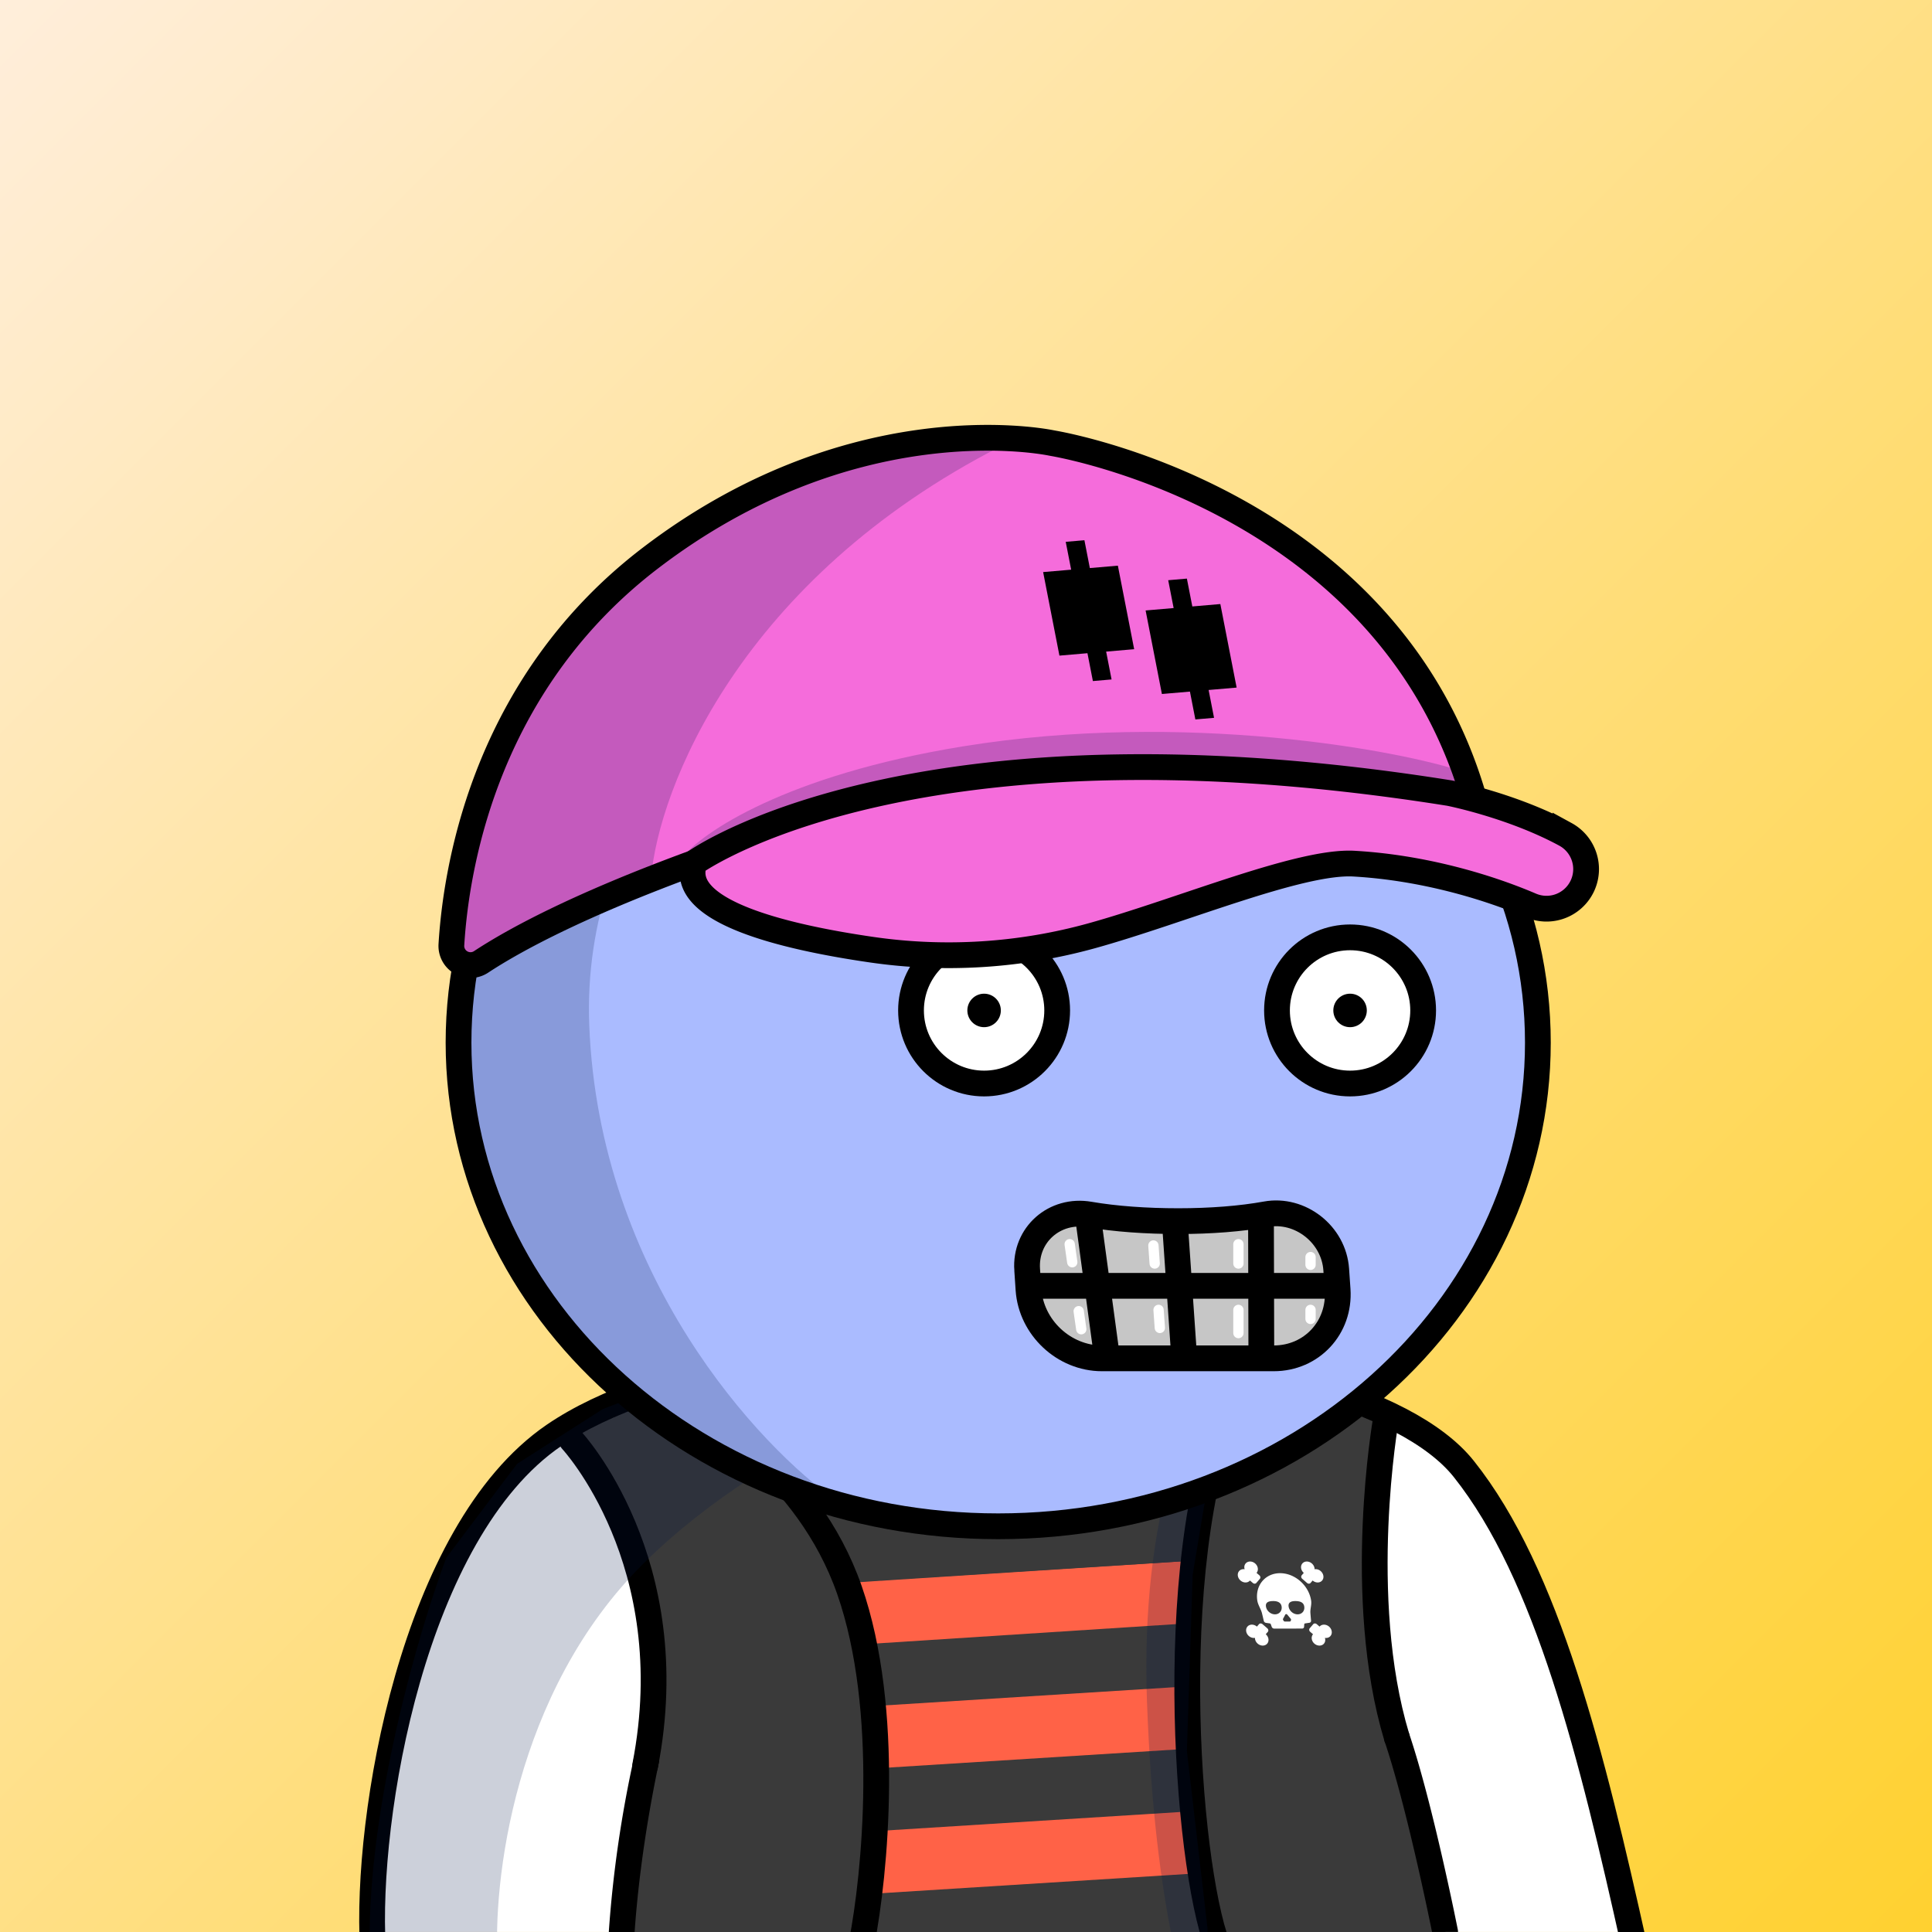 <svg
      xmlns="http://www.w3.org/2000/svg"
      preserveAspectRatio="xMidYMin meet"
      fill="none"
      viewBox="0 0 1500 1500"
    >
      <rect x="0" y="0" width="1500" height="1500" fill="#808080" stroke="none"/>
      <g>
      <path fill="url(#prefix__paint0_linear_53_28789)" d="M0 0h1500v1500H0z"/><defs><linearGradient id="prefix__paint0_linear_53_28789" x1="1500" y1="1500" x2="0" y2="0" gradientUnits="userSpaceOnUse"><stop stop-color="#FFD130"/><stop offset="1" stop-color="#FFEEDB"/></linearGradient></defs>
      <g clip-path="url(#prefix__clip0_53_28027)"><path d="M1263.01 1499.96H289.359l3.73-66.49 19.17-110.35 44.75-122.16 57.62-74.7s8.91-6.18 25.4-15.74l.69-.4c2.23-1.28 4.59-2.63 7.08-4 5.32-3 11.25-6.21 17.74-9.61 8.63-4.53 18.26-9.36 28.83-14.36a846.463 846.463 0 0123.12-10.48C582.179 1043.54 729.5 1044 729.5 1044s172.289-4.59 321.76 45.2l2.09.7.4.14c6.27 2.12 12.47 4.37 18.62 6.75l.8.31c153.18 59.64 189.84 402.86 189.84 402.86z" fill="#fff"/><path d="M1122.49 1500.15H481.749v-.15l14.26-99.61 5.49-43.36 5.83-46.12.08-.62s0-.35-.05-1c-.34-6.9-2.63-47.85-11.23-88.85-5.76-27.45-21.34-61.93-34-79.23a64.05 64.05 0 01-7.18-5.52c-4.61-4.06-10-10-11.26-16.21-.141-.66-.231-1.33-.27-2-.25-3.92 1.24-7.92 5.6-11.65 3-2.6 7.42-5.06 13.57-7.29 13.54-4.91 34.74-21.75 49.37-14.95 16.54-.44 17.92-6.23 17.92-6.23s51.48-42.92 103.31-21.86c9.67 3.93 132.501-14.64 143.811-11 43.185 13.79 85.69 9.59 131 11 0 0 7 13.96 52.02 6.72h.1c2.2-.35 4.22-.69 6-1l1.71-1 20.17 1.28 50.37 24.43 10.37-.86c4.11.15 15.08 6.54 18.38 9 3.77 2.73.59 16.3 2.92 24a58.808 58.808 0 012.29 16.68c.34 34.95-5.11 82.86-5.51 86.42v.76l3.43 56.54v.27l14 60.42 12.76 55 25.34 105.67.14.32z" fill="#3A3A3A"/><path d="M931.729 1453.59l-250.3 15.73-6.24 30.61 272.54.12-16-46.46z" fill="#3A3A3A"/><path d="M978.109 1248.18c.567 1.23 1.153 2.51 1.543 3.79.16.53 1.048 4.34 1.533 6.43.1.4.316.77.621 1.05.306.28.687.46 1.097.53l2.865.42c.208.03.403.12.565.26.161.13.284.31.354.5l.651 1.88c.283.81 1.091 1.4 1.927 1.4l21.725-.02c.82 0 1.44-.57 1.5-1.36l.13-1.93c.01-.18.09-.35.22-.49.12-.13.29-.21.47-.23l3.34-.5c.8-.12 1.32-.79 1.25-1.61-.19-2.16-.54-6.08-.54-6.62-.01-1.27.17-2.52.35-3.74.26-1.71.52-3.47.24-5.3-1.76-11.7-12.56-21.22-24.088-21.22-11.522 0-19.463 9.52-17.701 21.23.289 1.92 1.132 3.75 1.948 5.53zm22.341-1.08c-.37-3.33 2.51-4.16 5.88-4.03 3.37.13 5.96 1.18 6.32 4.51.37 3.32-2.06 5.91-5.43 5.78-3.38-.13-6.4-2.94-6.77-6.26zm-.988 6.52l2.658 3.2c.11.13.19.28.23.45.04.17.03.34-.02.51l-.21.64c-.06.16-.17.3-.31.39-.14.1-.31.15-.48.14h-3.728a1.05 1.05 0 01-.544-.15 1.095 1.095 0 01-.408-.38l-.409-.64a.955.955 0 01-.074-.96l1.693-3.2c.297-.56 1.133-.56 1.602 0zm-11.55-10.55c3.329-.13 6.459.71 7.092 4.03.632 3.33-1.554 6.13-4.882 6.26-3.329.13-6.543-2.46-7.176-5.78-.632-3.33 1.635-4.38 4.966-4.52v.01zM1020.65 1218.36c.02-1.59-.72-3.27-2.14-4.5-2.28-1.96-5.53-2-7.27-.08-1.82 2.01-1.35 5.35 1.02 7.4l-1.61 1.88c-.64.75-.46 1.97.41 2.72l3.72 3.21c.87.75 2.1.75 2.74 0l1.61-1.88c2.37 2.05 5.73 2.02 7.44-.09 1.63-2.01 1.11-5.23-1.17-7.21-1.41-1.23-3.19-1.71-4.75-1.45zM970.488 1227.11l2.184 1.88c.868.75 2.098.75 2.742 0l2.75-3.21c.645-.75.462-1.97-.41-2.72l-2.178-1.88c1.754-2.05 1.223-5.39-1.202-7.4-2.319-1.92-5.557-1.88-7.249.08-1.054 1.23-1.288 2.91-.788 4.5-1.639-.26-3.265.22-4.311 1.45-1.682 1.98-1.234 5.2 1.005 7.21 2.336 2.11 5.702 2.14 7.457.09zM1031.98 1262.98c-2.35-2.1-5.71-2.13-7.47-.09l-2.17-1.88c-.87-.75-2.1-.75-2.75 0l-2.75 3.21c-.64.76-.46 1.97.41 2.73l2.18 1.87c-1.75 2.05-1.22 5.39 1.2 7.4 2.32 1.92 5.56 1.88 7.25-.08 1.06-1.22 1.29-2.91.79-4.5 1.64.26 3.27-.22 4.31-1.45 1.68-1.98 1.24-5.2-1-7.21zM974.348 1271.64c-.021 1.59.72 3.28 2.141 4.5 2.279 1.96 5.533 2 7.269.08 1.82-2.01 1.348-5.35-1.023-7.4l1.612-1.88c.645-.75.461-1.97-.409-2.72l-3.716-3.21c-.868-.75-2.099-.75-2.743 0l-1.612 1.88c-2.37-2.05-5.727-2.02-7.435.09-1.633 2.02-1.112 5.23 1.163 7.21 1.421 1.23 3.192 1.71 4.753 1.45z" fill="#fff"/><path d="M921.73 1406.5l-250.3 15.72v48.46l260.3-16.36-10-47.82z" fill="#FF6247"/><path d="M911.73 1357.94l-233.3 14.66v48.45l243.3-15.28-10-47.83z" fill="#3A3A3A"/><path d="M913.73 1309.82l-242.3 15.22v48.46l242.3-15.23v-48.45z" fill="#FF6247"/><path d="M921.73 1260.4l-256.3 16.1 8 47.96 241.3-15.16 7-48.9z" fill="#3A3A3A"/><path d="M931.73 1211.32l-276.3 17.8 12 47.7 254.3-16.42 10-49.08z" fill="#FF6247"/><path d="M654.5 1228.73l-20.35-61.3 38.49 11.35L750 1191.1l64.93-4.18 53.32-8.14 76.6-19.51-20.64 52.52-269.71 16.94z" fill="#3A3A3A"/><path d="M511.761 1366.3c0 .32 0 .66-.05 1-.22 2.89-14 61.77-19 132.69h-20v-.69a924.796 924.796 0 0119.51-134.6c.57-2.4 2.01-4.51 4.04-5.92a10.042 10.042 0 017.96-1.51c1.105.24 2.181.61 3.21 1.08 3 1.4 4.44 3.71 4.33 7.95zM1132.01 1499.96h-20.2c-.55-2.72-1.65-8.14-3.2-15.47-.06-.29-.13-.59-.19-.89-2.91-13.76-7.3-33.87-12.44-55.38 0-.18-.09-.36-.13-.54-6.23-26-13.56-54-20.69-75.23a9.836 9.836 0 01-.1-6 9.963 9.963 0 012.34-4.07c1.1-1.14 2.45-2.01 3.95-2.53h.1l.39-.11c2.47-.72 5.13-.46 7.42.73 2.29 1.2 4.02 3.23 4.85 5.67 18.25 54.24 36.92 148 37.71 151.94.12.62.18 1.25.19 1.88z" fill="#000"/><path d="M1084.46 1348.82C1051.7 1240.08 1076 1102 1076 1102" stroke="#000" stroke-width="20" stroke-miterlimit="10" stroke-linecap="round"/><path d="M933.472 1507.03c1.675 5.27 7.299 8.17 12.562 6.5 5.263-1.68 8.17-7.3 6.495-12.56l-19.057 6.06zm19.057-6.06c-11.368-35.71-21.558-115.89-20.705-201.85.856-86.15 12.813-175.35 43.877-230.19l-17.402-9.86c-33.737 59.56-45.613 153.2-46.474 239.86-.862 86.86 9.347 169.47 21.647 208.1l19.057-6.06z" fill="#000"/><path d="M443.891 1118.21s87.82 94.18 57 252.68M669 1508.5c10.333-52.57 22.9-180.97-9.5-274s-116.167-142.43-148-157" stroke="#000" stroke-width="20" stroke-miterlimit="10" stroke-linecap="round"/><path d="M289.5 1512.5c-6-101.5 31-323.03 140.5-398 158.5-108.51 616.5-87 706.5 26 64.91 81.5 99.5 222.5 132.5 371" stroke="#000" stroke-width="20" stroke-linecap="round"/><path d="M500.002 1213.5c-101.2 100-117.834 249-113.5 311l-99.502-13c-1.6-110.8 39-247.5 59.5-302l39.501-52.5 15.5-20.5 66.5-42.5c149.6-59.6 294-54.83 347.5-45-63 13.17-214.299 64.5-315.499 164.5zM890.5 1321c-5.307-145.23 33.5-233.5 54-259.5h24l-24 50-18.5 111-4.5 137 16 137.5-2 93.5c-13.167-29.33-39-105.3-45-269.5z" fill="#001647" fill-opacity=".2"/></g><defs><clipPath id="prefix__clip0_53_28027"><path fill="#fff" d="M0 0h1500v1500H0z"/></clipPath></defs>
      <g clip-path="url(#prefix__clip0_299_662)"><path d="M775 1185c231.41 0 419-168.12 419-375.5 0-207.383-187.59-375.5-419-375.5-231.407 0-419 168.117-419 375.5 0 207.38 187.593 375.5 419 375.5z" fill="#ABF"/><path d="M457.5 796c7.6 194 131.833 327.5 193 370l-130-55.5L438 1034l-57.5-89.5-27-106 11-104L394 662l45-82.5 83.5-69.5 109-54.182 28.5-1C569.452 513.314 451.119 633.132 457.5 796z" fill="#001647" fill-opacity=".2"/><path d="M775 1185c231.41 0 419-168.12 419-375.5 0-207.383-187.59-375.5-419-375.5-231.407 0-419 168.117-419 375.5 0 207.38 187.593 375.5 419 375.5z" stroke="#000" stroke-width="20"/></g><defs><clipPath id="prefix__clip0_299_662"><path fill="#fff" d="M0 0h1500v1500H0z"/></clipPath></defs>
      <g clip-path="url(#prefix__clip0_53_29421)"><path d="M914.5 1067.2a53.704 53.704 0 0049.612-33.15 53.7 53.7 0 00-39.136-73.217 53.701 53.701 0 00-55.126 22.834 53.696 53.696 0 00-4.962 50.383 53.569 53.569 0 0011.64 17.42 53.673 53.673 0 0017.422 11.64 53.676 53.676 0 0020.55 4.09z" fill="#fff" stroke="#000" stroke-width="20" stroke-miterlimit="10" stroke-linecap="round"/><path d="M764.05 841.24c31.336 0 56.74-25.404 56.74-56.74 0-31.337-25.404-56.74-56.74-56.74-31.337 0-56.74 25.403-56.74 56.74 0 31.336 25.403 56.74 56.74 56.74zM1048.19 841.24c31.34 0 56.74-25.404 56.74-56.74 0-31.337-25.4-56.74-56.74-56.74-31.34 0-56.74 25.403-56.74 56.74 0 31.336 25.4 56.74 56.74 56.74z" fill="#fff" stroke="#000" stroke-width="20" stroke-miterlimit="10"/><path d="M764.05 797.5c7.18 0 13-5.82 13-13s-5.82-13-13-13-13 5.82-13 13 5.82 13 13 13zM1048.19 797.5c7.18 0 13-5.82 13-13s-5.82-13-13-13-13 5.82-13 13 5.82 13 13 13z" fill="#000"/></g><defs><clipPath id="prefix__clip0_53_29421"><path fill="#fff" d="M0 0h1500v1500H0z"/></clipPath></defs>
      <g clip-path="url(#prefix__clip0_53_26707)"><path d="M1086 1014c0 39.21-75.66 71-169 71-93.336 0-169-31.76-169-71 0-39.241 75.664-101 169-101 93.34 0 169 61.788 169 101z" fill="#ABF"/><path d="M797.83 990.76s-2.26-46.71 35.63-47.76l12.4-.07 3.7 53.67-51.73-5.84zM796.078 999.77h59.58l3.78 54.84-37.21-2.24-13.26-25.18-12.89-27.42z" fill="#C6C6C6"/><path d="M845.859 942.93l34.49 8.62 26.47-3.52 5.08 50.29-56.24 1.45-9.8-56.84z" fill="#C6C6C6"/><path d="M910.488 947.172h68.54l.03 51.15h-67.16l-1.41-51.15zM983.589 944.871l17.001 2.3 24.03 9.66 9.05 28.5-.91 12.99h-53.701l4.53-53.45z" fill="#C6C6C6"/><path d="M849.559 996.602l62.34 1.72 7.38 54.048-59.84 2.24-9.88-58.008zM918.461 999.77h64.2l-8.03 54.84-55.35-2.24-.82-52.6z" fill="#C6C6C6"/><path d="M975.289 994.512l63.171 5.26-6.4 30.408-34.761 26.48-17.86-2.05-4.15-60.098z" fill="#C6C6C6"/><path d="M797.489 985.841c-1.87-27.17 21.28-47.59 48.37-42.91 20 3.45 43.93 5.16 69 5.16s48.63-1.84 68.06-5.36c26.511-4.82 52.631 15.6 54.521 42.87l1.08 15.709c2 29.44-20.17 53.3-49.601 53.3h-133.4c-29.43 0-54.94-23.86-57-53.3l-1.03-15.469zM798.352 998.309h234.408M912.512 954.172l6.78 98.198M845.031 947.172l14.26 105.198M979.031 947.172l.26 105.198" stroke="#000" stroke-width="20" stroke-miterlimit="10"/><path d="M830.5 966l2 14m63-13l1 14m-59 37l2 14m60-15l1 14m61-65v15m0 36v18m56-59v6m0 35v7" stroke="#fff" stroke-width="8" stroke-linecap="round"/></g><defs><clipPath id="prefix__clip0_53_26707"><path fill="#fff" d="M0 0h1500v1500H0z"/></clipPath></defs>
      <g clip-path="url(#prefix__clip0_53_24862)"><path d="M452.064 482.151c-104.889 112.873-101.3 246.773-101.3 246.773-.418 14.067 14.974 20.397 14.974 20.397l128.995-56.526 35.64-18.862 22.431 26.917c19.108 7.81 57.922 23.728 60.315 24.924 2.393 1.196 62.807 13.791 92.716 19.939 40.542-1.828 141.266-12.861 219.825-42.37 78.56-29.51 139.07-28.579 159.51-24.425 20.77 5.815 72.58 18.044 113.65 20.437 41.08 2.393 26.42-33.896 13.96-52.339l-23.93-13.958-46.35-19.421-43.06-91.459s-14.26-48.053-134.689-124.169c-120.43-76.117-240.911-57.175-240.911-57.175s-166.888 28.443-271.776 141.317z" fill="#F56CDB"/><path d="M351.5 745.997c1.5-26 11-95.4 37-165 8.167-23.833 47.8-89.7 141-162.5S734 339.83 778 345.997c-204 104-266.667 267-272.5 335.501L398 731.997l-46.5 14zM747.5 579.497c-137.6 22.4-202.667 67-218 86.5l63-22.5 100-33 187.5-20 261 23.5-4-14.5c-49.5-17-217.5-48-389.5-20z" fill="#001647" fill-opacity=".2"/><path d="M846.153 441.048l21.757-1.87 12.653 64.858-21.757 1.869 4.212 21.616-14.506 1.247-4.218-21.616-21.756 1.87-12.653-64.858 21.762-1.87-4.217-21.615 14.506-1.247 4.217 21.616zm79.558 29.8l21.762-1.87 12.642 64.859-21.751 1.869 4.218 21.615-14.506 1.247-4.218-21.616-21.762 1.87-12.647-64.858 21.756-1.869-4.218-21.622 14.506-1.246 4.218 21.621z" fill="#000"/><path d="M539.057 669.816c-90.931 33.368-140.28 60.355-165.592 77.034a14.876 14.876 0 01-21.267-5.398 14.877 14.877 0 01-1.743-7.931c4.167-68.221 30.198-205.29 154.526-300.249 153.121-116.981 298.086-91.968 311.047-89.416.757.15 1.505.289 2.273.419 20.008 3.579 261.459 51.203 326.179 276.153" stroke="#000" stroke-width="20" stroke-miterlimit="10"/><path d="M538.667 671.046c.23-.788.634-1.409 1.312-1.871 13.787-9.381 183.305-117.499 585.401-53.422 0 0 48.7 9.6 90.07 32.062a30.695 30.695 0 0114.53 17.606 30.714 30.714 0 01-1.62 22.769 30.738 30.738 0 01-16.88 15.365 30.744 30.744 0 01-22.83-.52c-33.33-14.266-83.32-29.41-137.41-32.5-42.02-2.403-134.701 36.887-203.629 55.998A416.341 416.341 0 01676.515 737.3c-69.469-10.096-148.504-29.738-137.848-66.254z" stroke="#000" stroke-width="20" stroke-miterlimit="10"/></g><defs><clipPath id="prefix__clip0_53_24862"><path fill="#fff" d="M0 0h1500v1500H0z"/></clipPath></defs>
      
    </g>
    </svg>